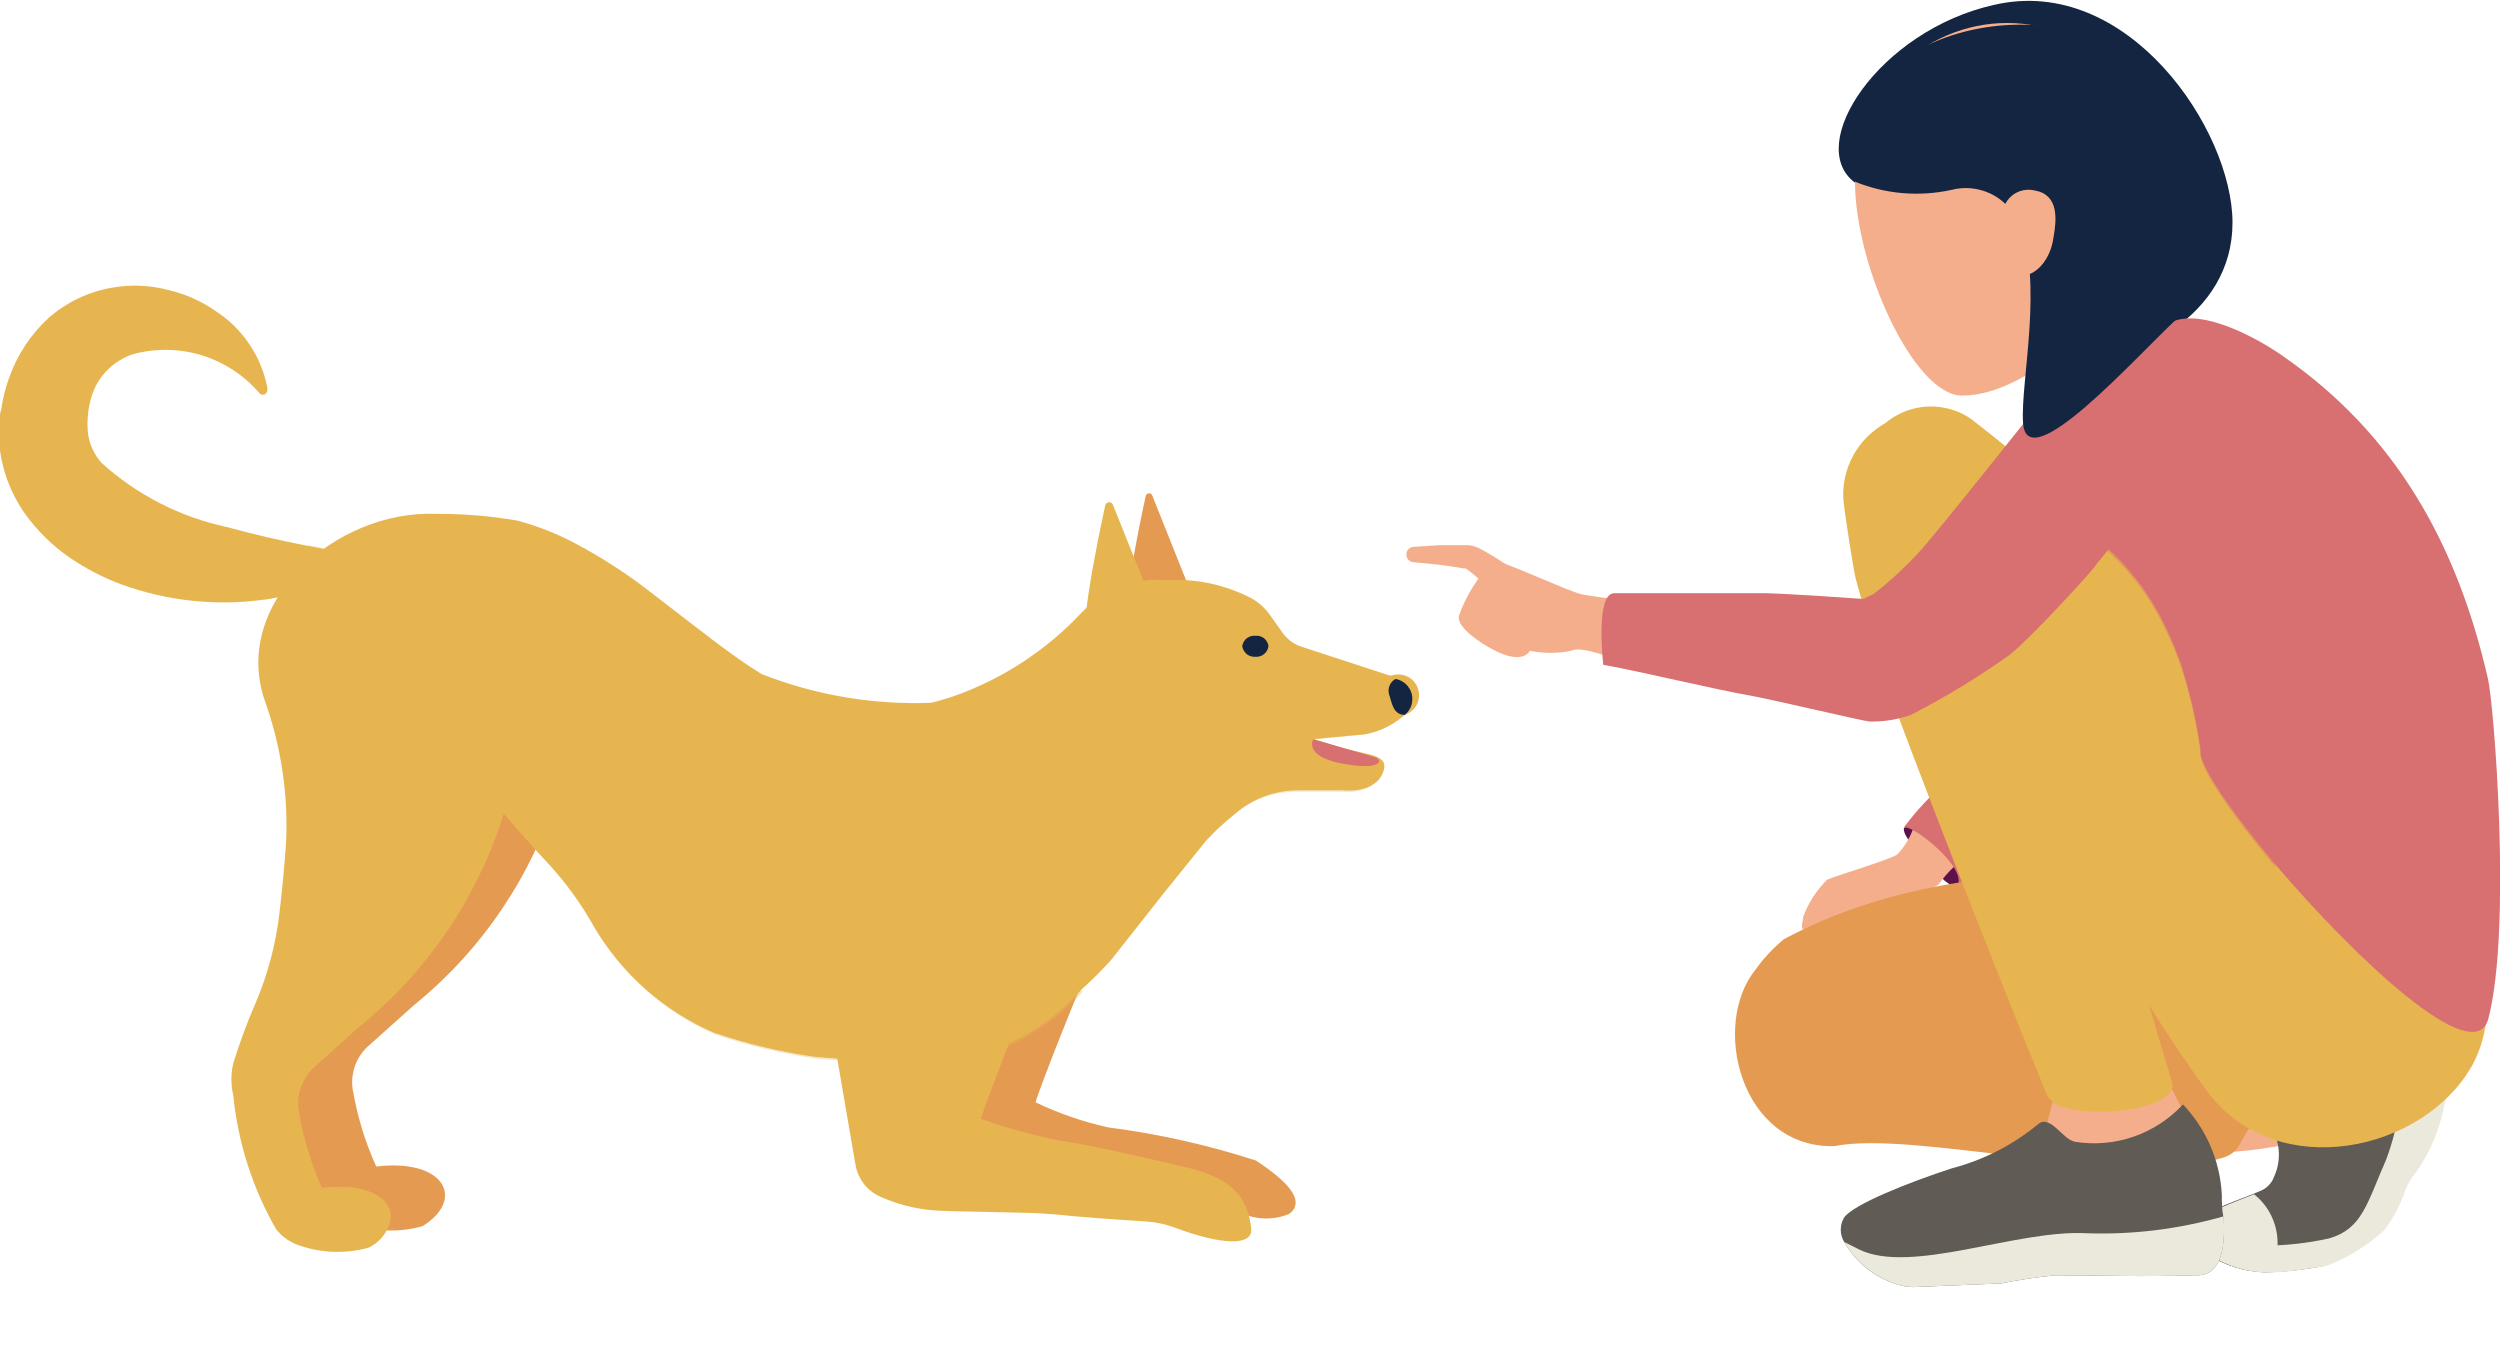 <svg width="26" height="14" viewBox="0 0 26 14" fill="none" xmlns="http://www.w3.org/2000/svg">
<g clip-path="url(#clip0_1232_5836)">
<path d="M3.899 5.831C3.898 5.838 3.895 5.844 3.892 5.85C3.888 5.856 3.883 5.861 3.878 5.864L3.854 5.879C3.592 6.032 3.307 6.139 3.01 6.196C2.926 6.196 2.842 6.226 2.756 6.235C2.252 6.306 1.738 6.251 1.26 6.077C1.097 6.016 0.942 5.939 0.796 5.846C0.613 5.732 0.451 5.587 0.317 5.418C0.136 5.193 0.023 4.92 -0.006 4.632C-0.01 4.561 -0.01 4.49 -0.006 4.419C-0.006 4.365 -0.006 4.314 0.012 4.261C0.028 4.149 0.055 4.04 0.093 3.934C0.177 3.694 0.318 3.478 0.506 3.306C0.692 3.143 0.92 3.034 1.164 2.992C1.363 2.956 1.567 2.966 1.762 3.019C1.938 3.061 2.103 3.136 2.25 3.24C2.387 3.33 2.504 3.446 2.595 3.582C2.686 3.717 2.749 3.87 2.78 4.03V4.054C2.781 4.066 2.777 4.078 2.77 4.087C2.763 4.096 2.752 4.103 2.741 4.105C2.733 4.107 2.725 4.106 2.718 4.103C2.71 4.101 2.704 4.096 2.699 4.09C2.541 3.905 2.334 3.768 2.101 3.696C1.869 3.624 1.62 3.62 1.385 3.683C1.276 3.719 1.177 3.782 1.099 3.867C1.021 3.952 0.966 4.055 0.94 4.168C0.911 4.281 0.903 4.399 0.916 4.515C0.932 4.626 0.981 4.73 1.056 4.814C1.424 5.147 1.873 5.377 2.358 5.481C2.633 5.556 2.914 5.622 3.196 5.676C3.411 5.721 3.629 5.756 3.848 5.789C3.854 5.788 3.86 5.788 3.867 5.79C3.873 5.791 3.878 5.794 3.883 5.798C3.888 5.802 3.892 5.807 3.895 5.813C3.897 5.819 3.899 5.825 3.899 5.831Z" fill="#E7B54F"/>
<g style="mix-blend-mode:multiply" opacity="0.35">
<path d="M3.898 5.831C3.897 5.838 3.895 5.844 3.891 5.85C3.888 5.856 3.883 5.86 3.877 5.864L3.854 5.879C3.592 6.032 3.307 6.139 3.01 6.196C2.926 6.196 2.842 6.226 2.755 6.235C2.552 6.041 3.207 5.67 3.207 5.67C3.423 5.715 3.641 5.75 3.86 5.783C3.865 5.784 3.871 5.785 3.876 5.788C3.881 5.791 3.886 5.794 3.889 5.799C3.893 5.803 3.896 5.808 3.897 5.814C3.899 5.82 3.899 5.826 3.898 5.831Z" fill="#E7B54F"/>
</g>
<path d="M3.312 7.07C3.485 7.549 3.56 8.057 3.533 8.566C3.515 8.829 3.489 9.086 3.465 9.293C3.429 9.61 3.347 9.921 3.222 10.214C3.13 10.419 3.052 10.63 2.989 10.846C2.962 10.956 2.962 11.071 2.989 11.181C3.039 11.669 3.192 12.141 3.438 12.566L3.486 12.617C3.528 12.658 3.578 12.69 3.632 12.713C3.875 12.81 4.144 12.824 4.395 12.752C4.847 12.47 4.62 12.046 3.913 12.132C3.802 11.887 3.722 11.629 3.674 11.363C3.655 11.277 3.66 11.187 3.686 11.102C3.713 11.018 3.761 10.942 3.827 10.882L4.305 10.454C5.013 9.88 5.534 9.108 5.801 8.237C5.801 8.237 2.968 6.05 3.312 7.07Z" fill="#E59A51"/>
<path d="M13.06 12.069C12.56 11.907 12.046 11.792 11.525 11.725C11.265 11.667 11.012 11.58 10.771 11.465C10.771 11.414 11.283 10.113 11.37 9.969C11.495 9.728 11.536 9.452 11.483 9.185C11.361 8.527 9.09 9.685 9.09 9.685C9.123 9.864 9.156 10.029 9.183 10.2C9.21 10.37 9.482 11.953 9.482 11.953C9.495 12.02 9.524 12.083 9.565 12.137C9.607 12.192 9.66 12.236 9.721 12.267C9.897 12.345 10.085 12.394 10.278 12.411C10.436 12.425 11.271 12.411 11.531 12.449C11.792 12.488 12.049 12.509 12.297 12.527C12.455 12.547 12.615 12.547 12.773 12.527C12.859 12.6 12.963 12.647 13.075 12.665C13.186 12.682 13.3 12.669 13.404 12.626C13.518 12.548 13.551 12.387 13.06 12.069Z" fill="#E59A51"/>
<path d="M11.983 5.152C11.98 5.146 11.976 5.14 11.97 5.136C11.964 5.133 11.957 5.13 11.95 5.13C11.943 5.13 11.936 5.133 11.931 5.136C11.925 5.14 11.92 5.146 11.917 5.152C11.839 5.502 11.618 6.588 11.711 6.831C11.825 7.13 12.519 6.495 12.519 6.495L11.983 5.152Z" fill="#E59A51"/>
<path d="M14.61 7.435C14.602 7.444 14.593 7.451 14.583 7.456C14.468 7.552 14.329 7.615 14.182 7.638L13.664 7.686L13.963 7.782C14.23 7.848 14.427 7.851 14.394 8C14.34 8.219 14.074 8.231 13.966 8.219H13.503C13.259 8.218 13.024 8.306 12.841 8.467C12.734 8.552 12.634 8.645 12.542 8.745L12.114 9.275L11.555 9.984C11.46 10.089 11.361 10.189 11.256 10.283C10.97 10.607 10.601 10.846 10.188 10.971C10.052 10.994 9.914 11 9.778 10.989C9.34 11.034 8.899 11.034 8.461 10.989C8.109 10.938 7.763 10.855 7.426 10.741C6.902 10.514 6.464 10.126 6.175 9.634C6.045 9.4 5.887 9.182 5.706 8.985C5.532 8.799 5.382 8.626 5.239 8.461C4.969 9.33 4.449 10.099 3.743 10.672C3.743 10.672 3.477 10.909 3.264 11.103C3.199 11.163 3.151 11.239 3.124 11.324C3.097 11.408 3.093 11.498 3.112 11.585C3.159 11.85 3.238 12.108 3.348 12.354C3.809 12.297 4.066 12.455 4.066 12.653C4.058 12.722 4.032 12.788 3.991 12.845C3.95 12.901 3.896 12.946 3.833 12.976C3.581 13.045 3.313 13.032 3.07 12.937C3.016 12.913 2.967 12.881 2.923 12.841L2.875 12.79C2.628 12.362 2.476 11.886 2.426 11.393C2.4 11.283 2.4 11.168 2.426 11.058C2.492 10.844 2.57 10.633 2.66 10.427C2.785 10.133 2.867 9.823 2.905 9.505C2.929 9.302 2.956 9.042 2.974 8.781C3.001 8.273 2.925 7.764 2.753 7.285C2.405 6.262 3.492 5.305 4.53 5.344C4.817 5.342 5.103 5.366 5.385 5.415C5.593 5.472 5.794 5.551 5.984 5.652C6.274 5.806 6.549 5.986 6.807 6.19C7.249 6.528 7.591 6.807 7.92 7.01C8.48 7.23 9.08 7.332 9.682 7.309C9.76 7.291 9.837 7.267 9.912 7.243C10.423 7.064 10.883 6.763 11.253 6.367C11.363 6.251 11.497 6.161 11.646 6.104C11.795 6.046 11.955 6.021 12.114 6.032C12.18 6.032 12.246 6.032 12.309 6.032C12.554 6.043 12.794 6.108 13.012 6.22C13.096 6.267 13.168 6.334 13.221 6.415C13.257 6.469 13.299 6.522 13.338 6.579C13.386 6.648 13.456 6.7 13.536 6.726L14.451 7.025H14.475C14.529 7.007 14.589 7.012 14.64 7.037C14.691 7.063 14.729 7.108 14.747 7.163C14.765 7.217 14.761 7.276 14.735 7.327C14.709 7.378 14.664 7.417 14.61 7.435Z" fill="#E7B54F"/>
<g style="mix-blend-mode:multiply" opacity="0.35">
<path d="M11.271 10.301C10.986 10.625 10.616 10.864 10.203 10.989C10.067 11.012 9.93 11.018 9.793 11.007C9.355 11.052 8.914 11.052 8.476 11.007C8.124 10.956 7.778 10.873 7.441 10.759C6.917 10.532 6.479 10.144 6.19 9.652C6.06 9.418 5.902 9.2 5.721 9.003C5.547 8.817 5.398 8.644 5.254 8.479C5.299 8.314 5.334 8.146 5.359 7.976C5.478 8.018 6.295 9.173 7.453 9.796C8.823 10.546 11.271 10.301 11.271 10.301Z" fill="#E7B54F"/>
</g>
<g style="mix-blend-mode:multiply" opacity="0.35">
<path d="M12.348 6.068C11.863 6.172 11.788 6.463 11.325 6.864C10.902 7.098 10.433 7.237 9.951 7.27C10.462 7.091 10.922 6.79 11.292 6.394C11.402 6.278 11.536 6.188 11.685 6.131C11.834 6.073 11.994 6.048 12.153 6.059C12.219 6.059 12.276 6.062 12.348 6.068Z" fill="#E7B54F"/>
</g>
<path d="M12.435 12.165C12.354 12.141 11.295 11.893 11.04 11.866C10.756 11.811 10.476 11.734 10.203 11.636C10.203 11.585 10.711 10.28 10.783 10.14C10.91 9.899 10.951 9.623 10.9 9.356C10.777 8.694 8.506 9.855 8.506 9.855C8.539 10.032 8.572 10.199 8.599 10.37C8.626 10.54 8.898 12.12 8.898 12.12C8.911 12.19 8.941 12.256 8.984 12.313C9.028 12.369 9.085 12.414 9.15 12.443C9.325 12.523 9.514 12.572 9.706 12.587C9.865 12.605 10.699 12.602 10.96 12.629C11.22 12.656 11.588 12.683 11.926 12.704C12.028 12.711 12.129 12.733 12.225 12.77C12.707 12.949 13.039 12.964 13.012 12.77C12.979 12.497 12.863 12.291 12.435 12.165Z" fill="#E7B54F"/>
<path d="M11.576 5.254C11.573 5.245 11.568 5.237 11.561 5.232C11.554 5.226 11.545 5.223 11.536 5.223C11.526 5.223 11.517 5.226 11.51 5.232C11.503 5.237 11.498 5.245 11.495 5.254C11.414 5.625 11.196 6.669 11.295 6.905C11.393 7.142 11.842 6.789 12.025 6.636C12.047 6.617 12.064 6.592 12.071 6.564C12.079 6.535 12.077 6.505 12.067 6.478L11.576 5.254Z" fill="#E7B54F"/>
<g style="mix-blend-mode:multiply" opacity="0.35">
<path d="M14.373 8.015C14.319 8.234 14.053 8.246 13.945 8.234H13.482C13.238 8.233 13.003 8.321 12.82 8.482C12.713 8.567 12.613 8.66 12.521 8.76L12.114 9.275C12.113 9.269 12.113 9.263 12.114 9.257C12.294 8.751 12.39 8.06 13.248 8.093C14.209 8.141 14.352 8.045 14.373 8.015Z" fill="#E7B54F"/>
</g>
<g style="mix-blend-mode:multiply" opacity="0.35">
<path d="M10.203 11.636C10.203 11.636 9.781 11.681 9.697 11.791C9.613 11.902 10.203 11.636 10.203 11.636Z" fill="#E7B54F"/>
</g>
<g style="mix-blend-mode:multiply">
<path d="M11.558 5.418C11.558 5.418 11.414 6.247 11.558 6.543C11.672 6.78 11.672 6.738 11.672 6.738C11.672 6.738 11.89 6.591 11.92 6.505C11.95 6.418 11.576 5.296 11.558 5.418Z" fill="#E7B54F"/>
</g>
<path d="M13.192 6.72C13.188 6.752 13.172 6.782 13.147 6.802C13.122 6.823 13.089 6.833 13.057 6.831C13.024 6.833 12.992 6.823 12.966 6.803C12.941 6.782 12.924 6.752 12.919 6.72C12.924 6.688 12.941 6.658 12.966 6.638C12.992 6.618 13.025 6.609 13.057 6.612C13.089 6.609 13.121 6.618 13.146 6.638C13.172 6.659 13.188 6.688 13.192 6.72Z" fill="#132541"/>
<path d="M14.61 7.435C14.487 7.435 14.475 7.306 14.445 7.216C14.438 7.187 14.44 7.155 14.453 7.127C14.465 7.099 14.487 7.075 14.514 7.061C14.554 7.068 14.591 7.087 14.621 7.114C14.65 7.142 14.672 7.178 14.682 7.217C14.692 7.257 14.69 7.298 14.678 7.337C14.665 7.375 14.641 7.409 14.61 7.435Z" fill="#132541"/>
<path d="M13.658 7.689C13.658 7.689 13.551 7.863 13.958 7.941C14.364 8.018 14.391 7.905 14.299 7.875C14.206 7.845 13.658 7.689 13.658 7.689Z" fill="#D86F70"/>
<g style="mix-blend-mode:multiply" opacity="0.35">
<path d="M14.604 7.438C14.596 7.446 14.587 7.454 14.577 7.459C14.462 7.555 14.324 7.618 14.176 7.641L13.658 7.689C13.755 7.651 13.855 7.621 13.957 7.599C14.178 7.566 14.394 7.512 14.604 7.438Z" fill="#E7B54F"/>
</g>
<path d="M19.801 8.611C19.801 8.611 19.78 8.677 19.912 8.805C20.043 8.934 20.229 9.248 20.366 9.215C20.468 9.077 20.13 8.617 20.13 8.617C20.054 8.586 19.973 8.568 19.891 8.563L19.801 8.611Z" fill="#5B124B"/>
<path d="M19.893 8.629C19.857 8.724 19.802 8.812 19.732 8.886C19.651 8.943 19.092 9.107 19.002 9.149C18.892 9.258 18.807 9.39 18.753 9.535C18.753 9.571 18.724 9.646 18.753 9.667C18.784 9.688 19.418 9.368 19.684 9.347C19.855 9.347 20.022 9.294 20.163 9.197C20.21 9.13 20.264 9.068 20.324 9.012C20.324 9.012 20.139 8.506 19.893 8.629Z" fill="#F4AE8C"/>
<path d="M20.094 8.267C19.986 8.374 19.886 8.489 19.795 8.611C19.843 8.539 20.459 9.009 20.36 9.209C20.875 8.823 20.094 8.267 20.094 8.267Z" fill="#D86F70"/>
<path d="M16.839 6.232C16.708 6.222 16.578 6.205 16.45 6.181C16.3 6.148 15.597 5.813 15.531 5.834C15.371 5.996 15.248 6.191 15.172 6.406C15.148 6.519 15.384 6.681 15.522 6.753C15.842 6.926 15.911 6.768 15.911 6.768C16.053 6.797 16.2 6.797 16.342 6.768C16.441 6.708 16.839 6.869 16.839 6.869V6.232Z" fill="#F4AE8C"/>
<path d="M15.588 6.208L15.391 6.029L15.289 5.945L15.244 5.912C15.226 5.912 15.244 5.912 15.223 5.912C15.149 5.897 15.053 5.885 14.963 5.873L14.691 5.846C14.672 5.843 14.656 5.833 14.644 5.818C14.632 5.804 14.626 5.786 14.626 5.767C14.626 5.748 14.632 5.73 14.644 5.716C14.656 5.701 14.672 5.691 14.691 5.688L14.969 5.67C15.062 5.67 15.152 5.67 15.268 5.67C15.307 5.672 15.344 5.683 15.379 5.7L15.451 5.738L15.576 5.813L15.813 5.972C15.849 5.998 15.873 6.037 15.88 6.081C15.888 6.124 15.877 6.169 15.852 6.205C15.839 6.223 15.823 6.238 15.805 6.25C15.787 6.261 15.766 6.269 15.745 6.273C15.723 6.276 15.701 6.276 15.68 6.271C15.659 6.266 15.639 6.257 15.621 6.244C15.613 6.241 15.606 6.236 15.601 6.23C15.595 6.224 15.591 6.216 15.588 6.208Z" fill="#F4AE8C"/>
<path d="M23.218 2.316C23.218 3.279 22.218 3.812 21.279 3.812C20.339 3.812 20.082 2.474 19.292 1.9C18.76 1.505 19.547 0.317 20.737 0.051C22.126 -0.272 23.218 1.349 23.218 2.316Z" fill="#132541"/>
<path d="M22.805 10.995C23.235 11.066 23.675 11.06 24.103 10.977C24.204 10.957 24.308 10.975 24.396 11.028C24.484 11.081 24.549 11.166 24.577 11.265C24.605 11.364 24.595 11.47 24.548 11.561C24.501 11.653 24.421 11.723 24.324 11.758C23.809 11.93 23.267 12.008 22.724 11.989C22.659 11.989 22.594 11.976 22.534 11.951C22.473 11.926 22.419 11.889 22.372 11.843C22.326 11.797 22.29 11.742 22.265 11.682C22.24 11.622 22.227 11.557 22.227 11.492C22.227 11.427 22.24 11.362 22.265 11.302C22.29 11.242 22.326 11.187 22.372 11.141C22.419 11.095 22.473 11.058 22.534 11.033C22.594 11.008 22.659 10.995 22.724 10.995H22.805Z" fill="#F4AE8C"/>
<path d="M24.98 10.974C24.754 10.884 24.52 10.819 24.28 10.78C24.084 10.753 23.886 10.767 23.696 10.822C23.599 11.072 23.54 11.335 23.523 11.603C23.609 11.682 23.667 11.787 23.69 11.902C23.713 12.017 23.698 12.137 23.648 12.243C23.637 12.275 23.618 12.303 23.594 12.328C23.571 12.352 23.542 12.371 23.511 12.384L23.427 12.419C23.128 12.536 22.978 12.584 22.901 12.692C22.855 12.744 22.832 12.811 22.835 12.88C22.842 12.915 22.856 12.948 22.878 12.976C22.899 13.005 22.926 13.028 22.957 13.045C23.136 13.161 23.343 13.227 23.556 13.233C23.763 13.228 23.969 13.205 24.172 13.165C24.393 13.081 24.596 12.956 24.77 12.796C24.869 12.668 24.945 12.525 24.998 12.372C25.02 12.308 25.055 12.249 25.1 12.198C25.25 11.984 25.352 11.74 25.399 11.483C25.5 11.265 25.279 11.094 24.98 10.974Z" fill="#605B55"/>
<path d="M25.423 11.483C25.376 11.74 25.274 11.984 25.123 12.198C25.078 12.249 25.043 12.308 25.019 12.372C24.967 12.524 24.892 12.668 24.794 12.796C24.62 12.956 24.417 13.081 24.196 13.165C23.747 13.233 23.406 13.317 22.969 13.045C22.938 13.029 22.911 13.005 22.89 12.977C22.869 12.948 22.855 12.915 22.85 12.88C23.301 12.98 23.768 12.98 24.22 12.88C24.567 12.782 24.615 12.518 24.818 12.055C24.946 11.708 25.002 11.34 24.983 10.971C25.279 11.094 25.503 11.265 25.423 11.483Z" fill="#EBE9DC"/>
<g style="mix-blend-mode:multiply">
<path d="M23.655 13.132C23.641 13.175 23.611 13.211 23.571 13.233C23.358 13.227 23.151 13.161 22.973 13.045C22.941 13.028 22.914 13.005 22.893 12.976C22.871 12.948 22.857 12.915 22.85 12.88C22.847 12.811 22.871 12.744 22.916 12.692C22.993 12.584 23.155 12.536 23.442 12.42C23.546 12.502 23.622 12.615 23.66 12.742C23.698 12.87 23.696 13.005 23.655 13.132Z" fill="#EBE9DC"/>
</g>
<path d="M24.552 9.068C22.61 9.161 20.447 8.754 18.55 9.769C18.476 9.831 18.407 9.899 18.344 9.972C18.314 10.005 18.29 10.041 18.263 10.077C17.787 10.651 18.099 11.944 19.077 11.92C19.921 11.749 22.141 12.36 23.137 12.034C23.376 11.953 23.287 11.671 23.607 11.612C26.063 12.231 26.634 9.383 24.552 9.068Z" fill="#E59A51"/>
<g style="mix-blend-mode:multiply" opacity="0.51">
<path d="M19.75 10.529C19.75 10.529 22.933 10.935 23.46 11.01C23.987 11.085 23.391 10.113 23.391 10.113C23.391 10.113 20.89 10.502 19.75 10.529Z" fill="#E59A51"/>
</g>
<path d="M22.454 1.891C22.454 2.764 21.279 4.114 20.405 4.114C19.905 4.114 19.292 2.764 19.292 1.891C19.283 1.677 19.317 1.464 19.392 1.264C19.467 1.064 19.582 0.882 19.73 0.727C19.878 0.573 20.055 0.45 20.252 0.366C20.448 0.283 20.66 0.239 20.873 0.239C21.087 0.239 21.298 0.283 21.495 0.366C21.691 0.45 21.869 0.573 22.017 0.727C22.164 0.882 22.279 1.064 22.355 1.264C22.43 1.464 22.464 1.677 22.454 1.891Z" fill="#F4AE8C"/>
<path d="M21.988 4.533C21.892 4.533 21.797 4.514 21.709 4.477C21.62 4.44 21.54 4.386 21.473 4.317C20.636 3.48 20.414 1.906 20.393 1.729C20.378 1.633 20.383 1.535 20.407 1.44C20.431 1.345 20.474 1.257 20.532 1.179C20.591 1.101 20.665 1.036 20.749 0.987C20.834 0.938 20.927 0.907 21.023 0.895C21.12 0.882 21.218 0.89 21.312 0.916C21.406 0.942 21.494 0.987 21.57 1.048C21.646 1.109 21.709 1.184 21.756 1.27C21.803 1.356 21.832 1.45 21.841 1.547C21.904 2.022 22.14 2.917 22.506 3.285C22.607 3.388 22.675 3.518 22.703 3.659C22.731 3.801 22.716 3.947 22.661 4.081C22.605 4.214 22.512 4.328 22.392 4.408C22.273 4.489 22.132 4.532 21.988 4.533Z" fill="#F4AE8C"/>
<path d="M22.434 11.037L22.855 11.839C23.041 12.186 21.27 11.878 21.258 11.809L21.36 11.411C21.333 11.276 21.356 11.135 21.425 11.015C21.494 10.895 21.604 10.804 21.734 10.758C21.865 10.713 22.008 10.716 22.136 10.767C22.265 10.819 22.37 10.914 22.434 11.037Z" fill="#F4AE8C"/>
<path d="M22.829 13.263C22.266 13.281 21.841 13.263 21.378 13.263C21.184 13.282 20.991 13.311 20.8 13.35H20.758L19.897 13.386C19.856 13.385 19.816 13.38 19.777 13.371C19.652 13.339 19.534 13.283 19.431 13.205C19.329 13.126 19.243 13.028 19.179 12.916C19.156 12.878 19.144 12.834 19.144 12.789C19.144 12.744 19.156 12.7 19.179 12.662C19.277 12.524 19.858 12.294 20.301 12.15C20.63 12.064 20.936 11.907 21.198 11.69C21.324 11.588 21.45 11.851 21.581 11.875C21.786 11.907 21.995 11.889 22.191 11.821C22.386 11.753 22.562 11.638 22.703 11.486C22.945 11.74 23.088 12.072 23.107 12.423C23.107 12.494 23.107 12.572 23.122 12.65C23.146 12.961 23.11 13.278 22.829 13.263Z" fill="#605B55"/>
<path d="M21.44 11.507C21.408 11.498 21.378 11.483 21.352 11.463C21.326 11.442 21.304 11.416 21.288 11.387C20.866 10.37 19.774 7.579 19.597 7.046C19.508 6.78 19.298 6.014 19.298 6.014C19.28 5.945 19.176 5.296 19.17 5.179C19.162 4.992 19.217 4.807 19.325 4.654C19.433 4.501 19.589 4.388 19.768 4.332C19.843 4.309 19.92 4.295 19.998 4.29C20.165 4.287 20.328 4.332 20.469 4.42C20.61 4.508 20.722 4.636 20.791 4.787C20.802 4.802 20.81 4.818 20.815 4.835C20.815 4.835 21.533 7.599 21.677 8.126C21.976 9.17 22.275 10.22 22.589 11.256C22.664 11.522 21.808 11.639 21.44 11.507Z" fill="#E7B54F"/>
<g style="mix-blend-mode:multiply" opacity="0.44">
<path d="M21.44 11.507C21.952 10.858 21.312 9.305 20.872 8.422C20.456 7.585 19.909 5.086 19.75 4.332C19.825 4.309 19.902 4.295 19.98 4.29L20.791 4.787C20.802 4.802 20.81 4.818 20.815 4.835C20.815 4.835 21.533 7.599 21.677 8.126C21.976 9.17 22.275 10.22 22.589 11.256C22.664 11.522 21.808 11.639 21.44 11.507Z" fill="#E7B54F"/>
</g>
<path d="M25.704 11.091C25.204 11.971 23.694 12.312 22.966 11.366C21.713 9.655 20.809 7.519 19.711 5.622C19.725 5.624 19.739 5.624 19.753 5.622C19.663 5.577 19.583 5.513 19.518 5.436C19.453 5.359 19.405 5.269 19.376 5.172C19.348 5.075 19.339 4.974 19.352 4.874C19.364 4.774 19.397 4.677 19.448 4.59C19.499 4.503 19.568 4.428 19.649 4.368C19.731 4.309 19.824 4.267 19.922 4.245C20.021 4.223 20.123 4.222 20.222 4.241C20.321 4.26 20.415 4.299 20.498 4.356C22.568 5.963 24.362 7.897 25.809 10.083C25.81 10.099 25.81 10.115 25.809 10.131C25.856 10.29 25.87 10.457 25.852 10.621C25.834 10.786 25.784 10.946 25.704 11.091Z" fill="#E7B54F"/>
<g style="mix-blend-mode:multiply" opacity="0.44">
<path d="M25.704 11.091C25.255 11.118 24.698 10.711 24.273 10.176C23.779 9.463 23.346 8.711 22.978 7.926C22.978 7.926 24.968 9.227 25.82 10.128C25.866 10.288 25.879 10.456 25.859 10.621C25.839 10.787 25.786 10.946 25.704 11.091Z" fill="#E7B54F"/>
</g>
<path d="M25.878 10.598C25.731 11.127 24.507 9.981 23.667 8.994C23.203 8.44 22.856 7.941 22.886 7.797C22.842 7.482 22.77 7.171 22.67 6.87C22.619 6.728 22.559 6.59 22.491 6.457C22.289 6.054 21.986 5.71 21.611 5.46C21.079 5.095 20.971 4.611 21.237 4.186C21.456 3.827 21.934 3.51 22.646 3.327C23.026 3.228 23.64 3.626 23.756 3.713C24.911 4.518 25.552 5.649 25.875 7.061C25.934 7.297 26.126 9.652 25.878 10.598Z" fill="#D86F70"/>
<path d="M22.829 13.263C22.266 13.281 21.842 13.263 21.378 13.263C21.184 13.282 20.991 13.311 20.8 13.35H20.759L19.897 13.386C19.857 13.385 19.816 13.38 19.777 13.371C19.652 13.339 19.534 13.283 19.432 13.204C19.329 13.126 19.243 13.028 19.179 12.916L19.334 12.994C19.876 13.26 20.974 12.784 21.704 12.826C22.184 12.842 22.663 12.782 23.125 12.65C23.146 12.961 23.11 13.278 22.829 13.263Z" fill="#EBE9DC"/>
<g style="mix-blend-mode:multiply" opacity="0.51">
<path d="M19.077 11.262C19.077 11.262 19.675 11.01 19.75 10.663C19.825 10.316 19.077 11.262 19.077 11.262Z" fill="#E59A51"/>
</g>
<g style="mix-blend-mode:multiply" opacity="0.51">
<path d="M18.867 10.597C18.867 10.597 19.621 10.178 19.75 10.529C19.454 10.516 19.157 10.539 18.867 10.597Z" fill="#E59A51"/>
</g>
<g style="mix-blend-mode:multiply" opacity="0.51">
<path d="M18.769 11.01C18.769 11.01 19.526 10.412 19.75 10.529C19.295 10.771 18.769 11.01 18.769 11.01Z" fill="#E59A51"/>
</g>
<g style="mix-blend-mode:multiply" opacity="0.44">
<path d="M23.34 8.377C23.305 8.306 23.266 8.225 23.227 8.138C23.762 8.341 24.908 8.291 24.217 8.162C23.784 8.084 23.374 7.907 23.02 7.644C22.815 7.128 22.67 6.59 22.587 6.041C22.551 5.822 22.242 5.724 22.317 5.514C22.45 5.13 22.49 4.72 22.434 4.317L21.237 4.216C20.971 4.64 21.079 5.113 21.611 5.49C21.986 5.74 22.289 6.083 22.491 6.486C22.559 6.62 22.619 6.758 22.67 6.899C22.77 7.201 22.842 7.512 22.886 7.827C22.856 7.964 23.203 8.464 23.667 9.024C23.64 8.934 23.602 8.849 23.553 8.769C23.502 8.686 23.433 8.56 23.352 8.395C23.376 8.434 23.409 8.466 23.448 8.488C23.373 8.398 23.34 8.377 23.34 8.377Z" fill="#D86F70"/>
</g>
<g style="mix-blend-mode:multiply" opacity="0.44">
<path d="M23.436 8.455C23.744 8.759 24.131 8.971 24.552 9.069C25.097 9.14 23.813 8.718 23.436 8.455Z" fill="#D86F70"/>
</g>
<path d="M21.216 4.189C21.216 4.189 20.109 5.586 19.948 5.753C19.805 5.908 19.65 6.05 19.484 6.178L19.379 6.229C19.379 6.229 18.622 6.175 18.356 6.169C17.829 6.169 17.312 6.169 16.788 6.169C16.588 6.169 16.674 6.914 16.674 6.914C17.135 6.998 17.752 7.154 18.248 7.243C18.497 7.291 19.385 7.501 19.445 7.504C19.591 7.507 19.736 7.484 19.873 7.435C20.232 7.251 20.577 7.041 20.905 6.807C21.123 6.633 21.803 5.894 21.803 5.867C23.233 4.189 21.886 3.207 21.216 4.189Z" fill="#D86F70"/>
<g style="mix-blend-mode:multiply" opacity="0.44">
<path d="M19.379 6.232C19.379 6.232 19.905 6.639 19.75 6.831C19.594 7.022 19.379 6.232 19.379 6.232Z" fill="#D86F70"/>
</g>
<path d="M19.295 1.891C19.612 2.019 19.96 2.048 20.294 1.975C20.431 1.939 20.575 1.954 20.702 2.014C20.829 2.075 20.93 2.179 20.989 2.307C21.264 2.905 21.009 3.976 21.04 4.401C21.081 4.984 22.215 3.71 22.637 3.318C23.059 2.926 23.08 1.026 21.94 0.461C20.731 -0.126 18.936 0.613 19.295 1.891Z" fill="#132541"/>
<path d="M21.356 2.471C21.323 2.717 21.153 2.89 20.997 2.863C20.842 2.836 20.974 2.585 20.863 2.385C20.835 2.338 20.822 2.285 20.825 2.231C20.827 2.178 20.846 2.126 20.878 2.083C20.91 2.04 20.954 2.007 21.004 1.989C21.055 1.971 21.11 1.968 21.162 1.981C21.416 2.026 21.389 2.286 21.356 2.471Z" fill="#F4AE8C"/>
</g>
<defs>
<clipPath id="clip0_1232_5836">
<rect width="26" height="13.386" fill="white"/>
</clipPath>
</defs>
</svg>

